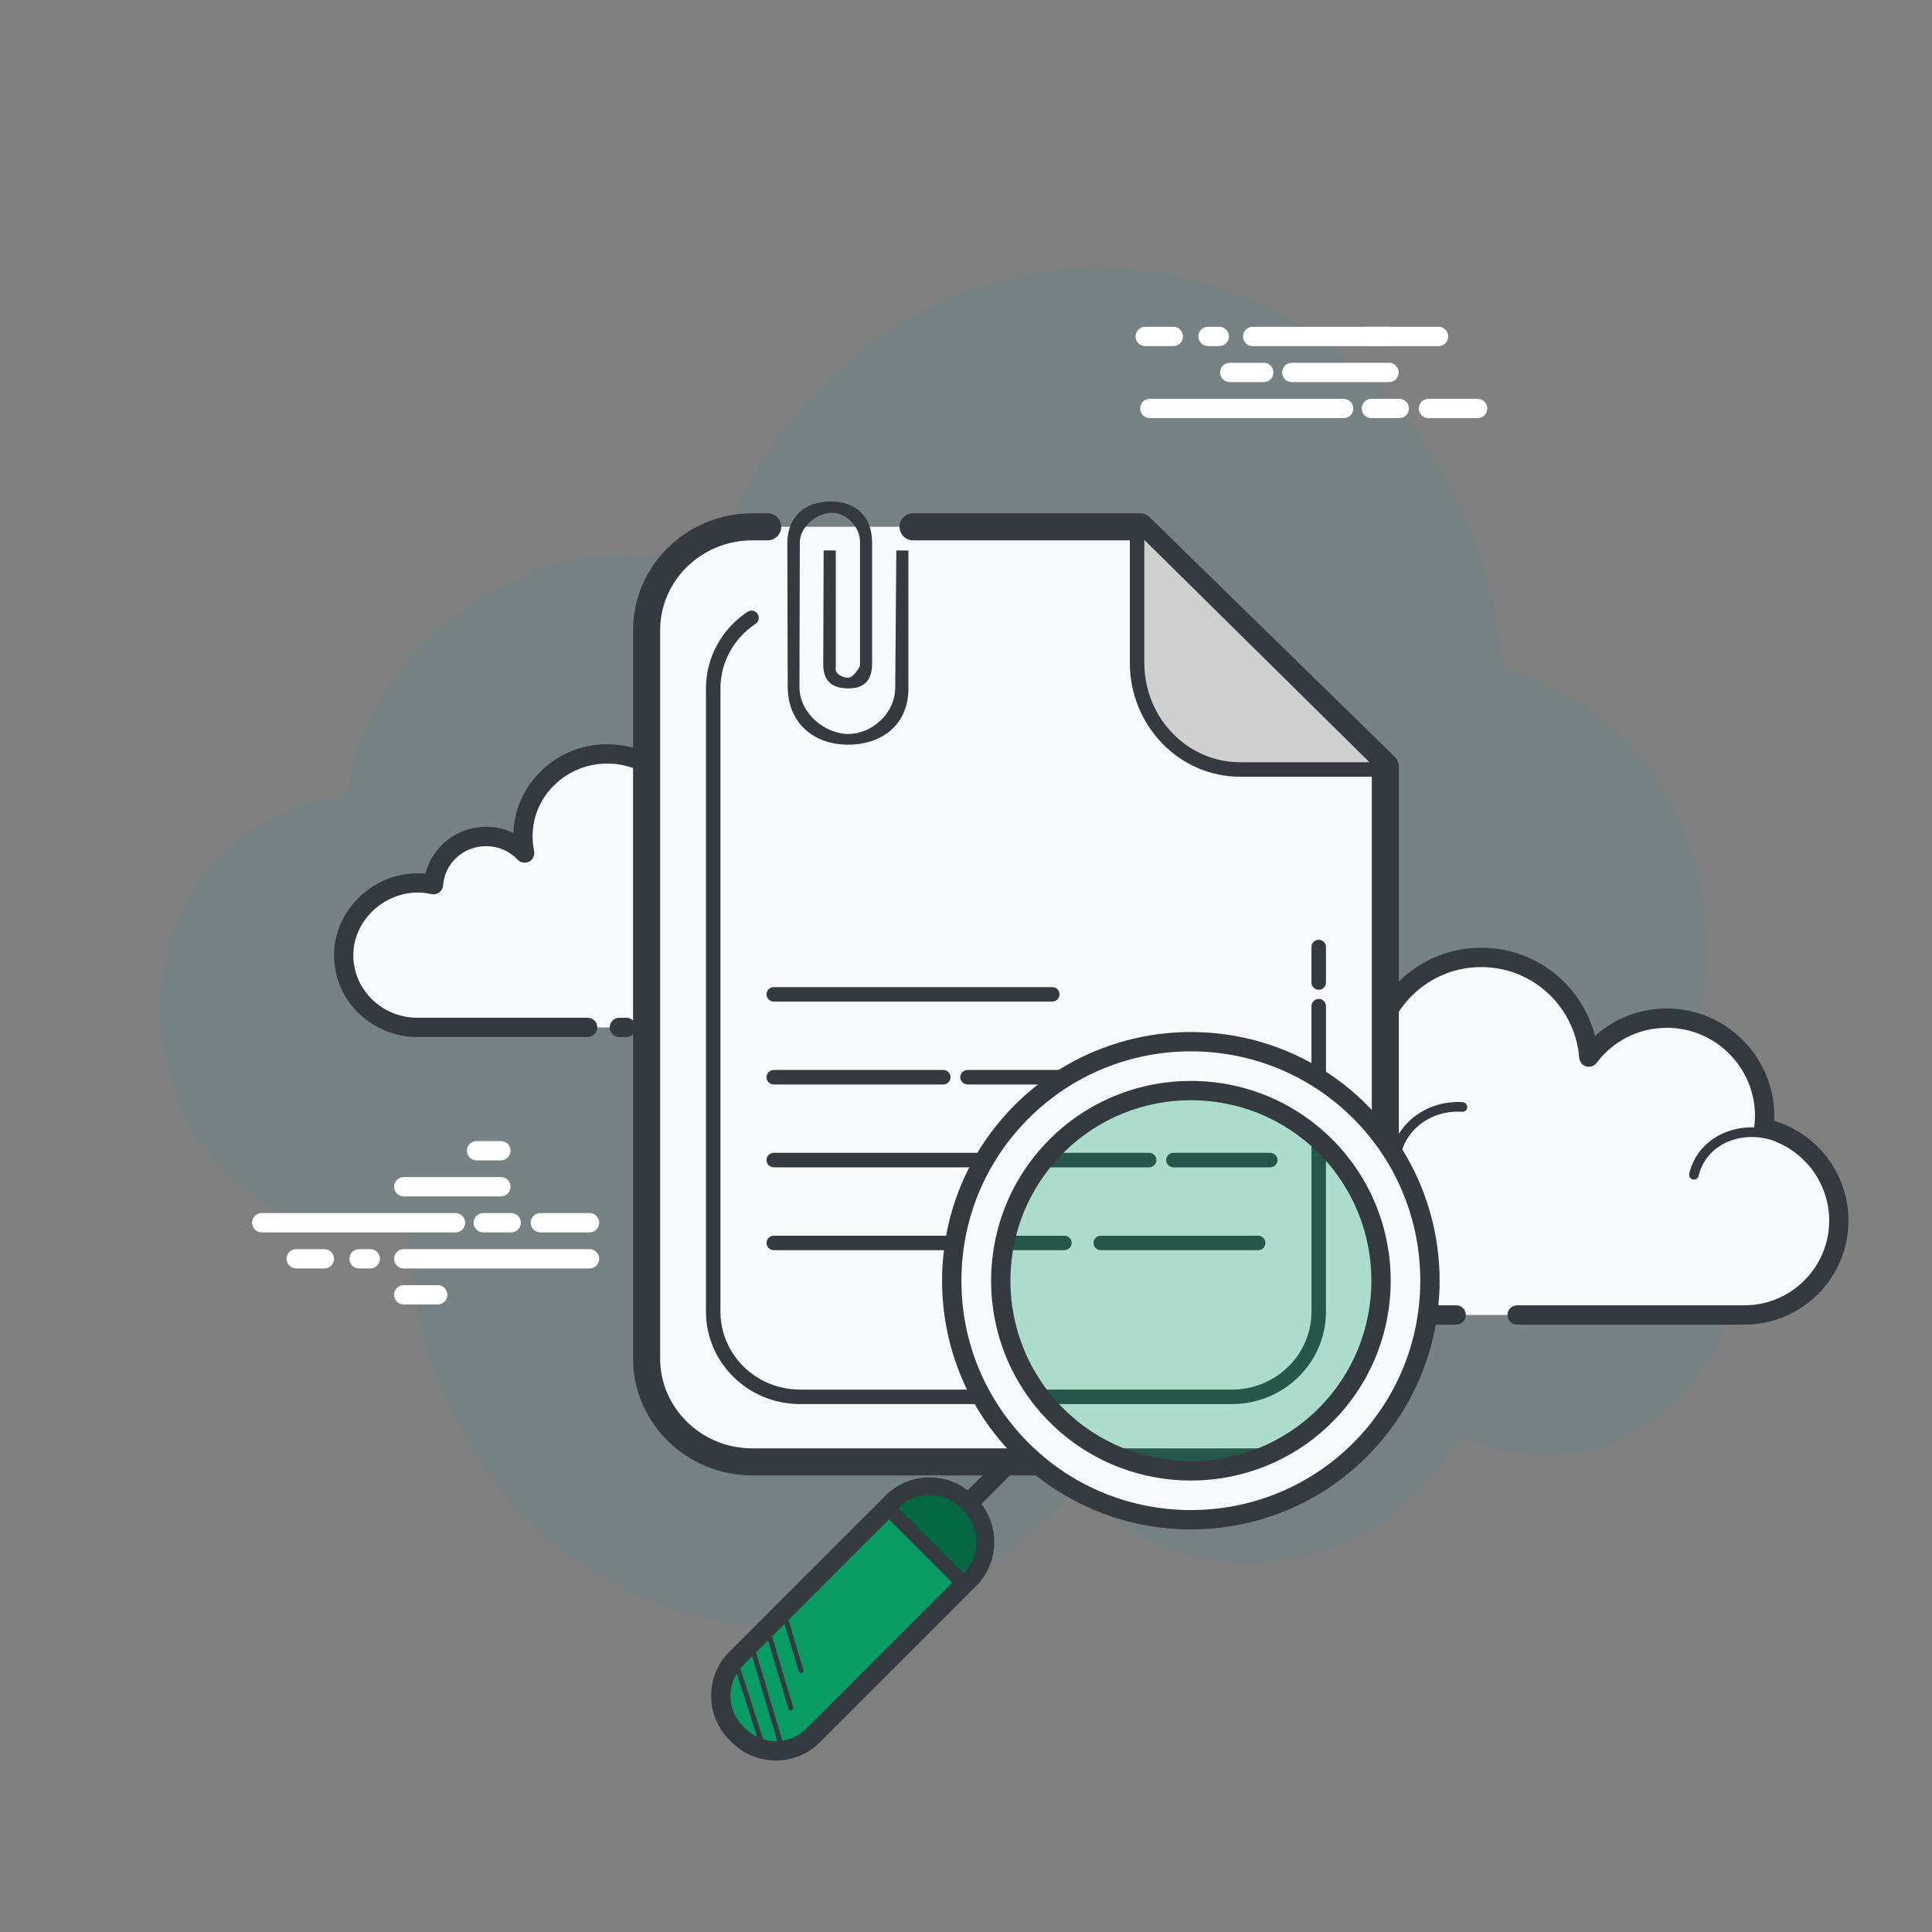 <svg xmlns="http://www.w3.org/2000/svg" xmlns:xlink="http://www.w3.org/1999/xlink" viewBox="0,0,256,256" width="500px" height="500px"><rect x="0" y="0" width="256" height="256" fill="#808080" stroke="none"/><g fill-opacity="0" fill="#dddddd" fill-rule="nonzero" stroke="none" stroke-width="1" stroke-linecap="butt" stroke-linejoin="miter" stroke-miterlimit="10" stroke-dasharray="" stroke-dashoffset="0" font-family="none" font-weight="none" font-size="none" text-anchor="none" style="mix-blend-mode: normal"><path d="M0,256v-256h256v256z" id="bgRectangle"></path></g><g fill="none" fill-rule="nonzero" stroke="none" stroke-width="1" stroke-linecap="butt" stroke-linejoin="miter" stroke-miterlimit="10" stroke-dasharray="" stroke-dashoffset="0" font-family="none" font-weight="none" font-size="none" text-anchor="none" style="mix-blend-mode: normal"><g transform="scale(2.56,2.56)"><path d="M86.703,55.884c0.3,-0.616 0.566,-1.264 0.796,-1.943c2.633,-7.77 -1.349,-17.078 -9.733,-19.325c-0.906,-11.384 -8.906,-19.193 -17.941,-20.526c-10.341,-1.525 -19.814,5.044 -22.966,15.485c-3.799,-1.346 -7.501,-1.182 -10.99,0.857c-1.583,0.732 -3.031,1.812 -4.33,3.233c-1.907,2.086 -3.147,4.719 -3.652,7.495c-0.748,0.118 -1.483,0.236 -2.176,0.484c-4.04,1.449 -6.589,4.431 -7.288,8.923c-0.435,2.797 0.443,5.587 0.933,6.714c1.935,4.455 6.422,6.98 10.981,6.312c0.227,-0.033 0.557,0.069 0.752,0.233c0.241,7.12 3.698,13.417 8.884,17.014c8.321,5.772 19.027,3.994 25.781,-3.921c2.894,2.96 6.338,4.398 10.384,3.876c4.023,-0.519 7.147,-2.739 9.426,-6.349c1.053,0.283 2.051,0.691 3.083,0.804c4.042,0.442 7.297,-1.184 9.732,-4.8c0.083,-0.124 0.203,-0.219 0.306,-0.328c0.348,-0.798 0.696,-1.596 1.044,-2.394c0.155,-1.211 0.429,-2.423 0.443,-3.632c0.039,-3.255 -1.292,-6.222 -3.469,-8.212z" fill-opacity="0.09" fill="#17a2b8"></path><path d="M78.528,68.063c0,0 11.691,0 11.762,0c2.7,0 4.888,-2.189 4.888,-4.889c0,-2.355 -1.666,-4.321 -3.884,-4.784c0.026,-0.206 0.043,-0.415 0.043,-0.628c0,-2.796 -2.267,-5.063 -5.063,-5.063c-1.651,0 -3.113,0.794 -4.037,2.017c-0.236,-3.113 -3.017,-5.514 -6.27,-5.116c-2.379,0.291 -4.346,2.13 -4.784,4.486c-0.14,0.756 -0.126,1.489 0.014,2.177c-0.638,-0.687 -1.546,-1.119 -2.557,-1.119c-1.85,0 -3.361,1.441 -3.48,3.261c-0.84,-0.186 -1.754,-0.174 -2.717,0.188c-1.84,0.691 -3.15,2.423 -3.227,4.387c-0.109,2.789 2.12,5.085 4.885,5.085c0.21,0 0.948,0 1.118,0h10.151" fill="#f8f9fa"></path><path d="M90.29,68.563h-11.762c-0.276,0 -0.5,-0.224 -0.5,-0.5c0,-0.276 0.224,-0.5 0.5,-0.5h11.762c2.42,0 4.389,-1.969 4.389,-4.389c0,-2.066 -1.466,-3.873 -3.486,-4.295c-0.255,-0.053 -0.426,-0.292 -0.394,-0.55c0.023,-0.187 0.039,-0.375 0.039,-0.567c0,-2.516 -2.047,-4.563 -4.563,-4.563c-1.438,0 -2.765,0.663 -3.638,1.818c-0.125,0.166 -0.339,0.239 -0.54,0.178c-0.199,-0.059 -0.342,-0.234 -0.357,-0.441c-0.104,-1.377 -0.779,-2.671 -1.851,-3.549c-1.082,-0.887 -2.453,-1.282 -3.86,-1.109c-2.166,0.265 -3.956,1.943 -4.353,4.081c-0.124,0.667 -0.12,1.335 0.013,1.986c0.044,0.22 -0.062,0.442 -0.262,0.544c-0.2,0.102 -0.443,0.06 -0.595,-0.104c-0.575,-0.619 -1.353,-0.959 -2.19,-0.959c-1.569,0 -2.878,1.227 -2.981,2.794c-0.01,0.146 -0.083,0.28 -0.199,0.367c-0.117,0.087 -0.268,0.119 -0.408,0.088c-0.842,-0.187 -1.638,-0.132 -2.433,0.167c-1.669,0.626 -2.835,2.208 -2.903,3.938c-0.047,1.207 0.387,2.35 1.222,3.218c0.835,0.868 1.958,1.347 3.163,1.347h11.269c0.276,0 0.5,0.224 0.5,0.5c0,0.276 -0.224,0.5 -0.5,0.5h-11.27c-1.479,0 -2.858,-0.587 -3.884,-1.654c-1.025,-1.066 -1.558,-2.469 -1.5,-3.95c0.083,-2.126 1.51,-4.069 3.55,-4.835c0.801,-0.3 1.628,-0.399 2.468,-0.299c0.377,-1.823 1.998,-3.182 3.905,-3.182c0.684,0 1.354,0.18 1.944,0.51c0,-0.385 0.035,-0.772 0.106,-1.159c0.477,-2.562 2.621,-4.573 5.215,-4.891c1.677,-0.205 3.319,0.266 4.615,1.328c1.004,0.823 1.716,1.951 2.038,3.193c1.012,-0.916 2.319,-1.425 3.714,-1.425c3.067,0 5.563,2.496 5.563,5.563c0,0.083 -0.002,0.166 -0.007,0.249c2.254,0.673 3.848,2.777 3.848,5.164c0.001,2.97 -2.416,5.388 -5.387,5.388z" fill="#343a40"></path><path d="M75.695,57.294c-1.808,-0.119 -3.365,1.13 -3.476,2.789c-0.014,0.206 -0.005,0.409 0.025,0.606c-0.349,-0.394 -0.865,-0.661 -1.458,-0.7c-1.085,-0.071 -2.022,0.645 -2.158,1.62c-0.197,-0.054 -0.403,-0.09 -0.616,-0.104c-1.582,-0.104 -2.944,0.989 -3.042,2.441" fill="#f8f9fa"></path><path d="M64.97,64.195c-0.006,0 -0.012,0 -0.017,0c-0.138,-0.009 -0.242,-0.128 -0.233,-0.266c0.107,-1.586 1.58,-2.783 3.308,-2.673c0.135,0.009 0.271,0.026 0.408,0.053c0.274,-0.968 1.258,-1.636 2.365,-1.568c0.426,0.028 0.824,0.161 1.164,0.382c0,-0.019 0.002,-0.037 0.003,-0.055c0.121,-1.794 1.795,-3.139 3.742,-3.022c0.138,0.009 0.242,0.128 0.233,0.266c-0.009,0.137 -0.117,0.241 -0.266,0.233c-1.664,-0.111 -3.108,1.038 -3.21,2.557c-0.012,0.184 -0.004,0.37 0.023,0.552c0.017,0.109 -0.041,0.217 -0.141,0.264c-0.1,0.047 -0.22,0.022 -0.293,-0.061c-0.318,-0.359 -0.787,-0.584 -1.288,-0.617c-0.94,-0.062 -1.775,0.556 -1.894,1.405c-0.01,0.071 -0.05,0.134 -0.11,0.174c-0.06,0.04 -0.133,0.051 -0.204,0.033c-0.189,-0.052 -0.38,-0.084 -0.566,-0.096c-1.437,-0.104 -2.688,0.895 -2.776,2.208c-0.007,0.13 -0.117,0.231 -0.248,0.231z" fill="#343a40"></path><path d="M92.269,58.963c-1.699,-0.801 -3.664,-0.234 -4.389,1.267c-0.09,0.186 -0.157,0.379 -0.201,0.574" fill="#f8f9fa"></path><path d="M87.679,61.053c-0.018,0 -0.037,-0.002 -0.056,-0.006c-0.135,-0.031 -0.219,-0.165 -0.188,-0.299c0.049,-0.217 0.124,-0.428 0.22,-0.627c0.783,-1.622 2.902,-2.243 4.72,-1.384c0.125,0.059 0.179,0.208 0.12,0.333c-0.059,0.126 -0.209,0.178 -0.333,0.12c-1.573,-0.741 -3.394,-0.227 -4.057,1.149c-0.08,0.165 -0.142,0.34 -0.183,0.521c-0.025,0.115 -0.128,0.193 -0.243,0.193z" fill="#343a40"></path><path d="M23.578,63.789h-10.03c-0.276,0 -0.5,-0.224 -0.5,-0.5c0,-0.276 0.224,-0.5 0.5,-0.5h10.03c0.276,0 0.5,0.224 0.5,0.5c0,0.276 -0.223,0.5 -0.5,0.5zM26.46,63.789h-1.446c-0.276,0 -0.5,-0.224 -0.5,-0.5c0,-0.276 0.224,-0.5 0.5,-0.5h1.446c0.276,0 0.5,0.224 0.5,0.5c0,0.276 -0.224,0.5 -0.5,0.5zM30.514,63.789h-2.545c-0.276,0 -0.5,-0.224 -0.5,-0.5c0,-0.276 0.224,-0.5 0.5,-0.5h2.545c0.276,0 0.5,0.224 0.5,0.5c0,0.276 -0.224,0.5 -0.5,0.5zM30.514,65.655h-9.616c-0.276,0 -0.5,-0.224 -0.5,-0.5c0,-0.276 0.224,-0.5 0.5,-0.5h9.616c0.276,0 0.5,0.224 0.5,0.5c0,0.276 -0.224,0.5 -0.5,0.5zM19.166,65.655h-0.58c-0.276,0 -0.5,-0.224 -0.5,-0.5c0,-0.276 0.224,-0.5 0.5,-0.5h0.58c0.276,0 0.5,0.224 0.5,0.5c0,0.276 -0.223,0.5 -0.5,0.5zM16.789,65.655h-1.456c-0.276,0 -0.5,-0.224 -0.5,-0.5c0,-0.276 0.224,-0.5 0.5,-0.5h1.456c0.276,0 0.5,0.224 0.5,0.5c0,0.276 -0.223,0.5 -0.5,0.5zM25.925,61.925h-5.027c-0.276,0 -0.5,-0.224 -0.5,-0.5c0,-0.276 0.224,-0.5 0.5,-0.5h5.027c0.276,0 0.5,0.224 0.5,0.5c0,0.276 -0.224,0.5 -0.5,0.5zM25.925,60.06h-1.257c-0.276,0 -0.5,-0.224 -0.5,-0.5c0,-0.276 0.224,-0.5 0.5,-0.5h1.257c0.276,0 0.5,0.224 0.5,0.5c0,0.276 -0.224,0.5 -0.5,0.5zM22.656,67.519h-1.759c-0.276,0 -0.5,-0.224 -0.5,-0.5c0,-0.276 0.224,-0.5 0.5,-0.5h1.759c0.276,0 0.5,0.224 0.5,0.5c0,0.276 -0.223,0.5 -0.5,0.5z" fill="#ffffff"></path><g><path d="M38.537,53.18c1.883,0 3.517,0 3.54,0c2.11,0 3.821,-1.674 3.821,-3.739c0,-1.802 -1.302,-3.305 -3.035,-3.66c0.02,-0.158 0.034,-0.317 0.034,-0.48c0,-2.139 -1.772,-3.873 -3.957,-3.873c-1.29,0 -2.433,0.607 -3.155,1.543c-0.185,-2.381 -2.358,-4.218 -4.9,-3.913c-1.859,0.223 -3.397,1.629 -3.739,3.431c-0.11,0.578 -0.098,1.139 0.011,1.665c-0.498,-0.525 -1.208,-0.856 -1.998,-0.856c-1.446,0 -2.627,1.102 -2.72,2.494c-0.657,-0.142 -1.371,-0.133 -2.123,0.143c-1.438,0.528 -2.462,1.853 -2.522,3.356c-0.085,2.133 1.657,3.889 3.818,3.889c0.164,0 0.741,0 0.874,0h7.934M32.06,53.18h0.36" fill="#f8f9fa"></path><path d="M42.077,53.68h-3.541c-0.276,0 -0.5,-0.224 -0.5,-0.5c0,-0.276 0.224,-0.5 0.5,-0.5h3.541c1.831,0 3.32,-1.453 3.32,-3.239c0,-1.524 -1.108,-2.857 -2.635,-3.17c-0.256,-0.052 -0.429,-0.293 -0.396,-0.553c0.018,-0.137 0.029,-0.276 0.029,-0.417c0,-1.86 -1.551,-3.373 -3.457,-3.373c-1.092,0 -2.098,0.491 -2.759,1.348c-0.127,0.164 -0.34,0.232 -0.539,0.173c-0.198,-0.059 -0.339,-0.234 -0.355,-0.44c-0.079,-1.019 -0.565,-1.944 -1.37,-2.604c-0.828,-0.679 -1.884,-0.982 -2.973,-0.852c-1.646,0.197 -3.006,1.442 -3.307,3.028c-0.094,0.494 -0.091,0.988 0.01,1.471c0.045,0.219 -0.06,0.441 -0.258,0.544c-0.198,0.104 -0.44,0.063 -0.595,-0.099c-0.428,-0.452 -1.009,-0.7 -1.636,-0.7c-1.169,0 -2.145,0.891 -2.221,2.027c-0.01,0.145 -0.082,0.279 -0.198,0.366c-0.116,0.087 -0.263,0.119 -0.407,0.089c-0.638,-0.139 -1.241,-0.098 -1.845,0.124c-1.262,0.464 -2.144,1.632 -2.195,2.906c-0.035,0.875 0.283,1.708 0.895,2.345c0.635,0.661 1.496,1.024 2.423,1.024h8.808c0.276,0 0.5,0.224 0.5,0.5c0,0.276 -0.224,0.5 -0.5,0.5h-8.806c-1.185,0 -2.331,-0.485 -3.145,-1.332c-0.802,-0.835 -1.218,-1.928 -1.172,-3.077c0.066,-1.674 1.211,-3.203 2.849,-3.805c0.61,-0.224 1.24,-0.305 1.88,-0.245c0.344,-1.396 1.629,-2.424 3.135,-2.424c0.493,0 0.977,0.113 1.414,0.323c0.009,-0.242 0.037,-0.484 0.083,-0.726c0.381,-2.009 2.097,-3.586 4.17,-3.834c1.36,-0.161 2.685,0.218 3.726,1.072c0.748,0.613 1.278,1.409 1.546,2.302c0.791,-0.648 1.786,-1.007 2.843,-1.007c2.458,0 4.457,1.961 4.457,4.373c0,0.034 0,0.068 -0.001,0.102c1.764,0.555 3.003,2.188 3.003,4.038c0,2.34 -1.938,4.242 -4.321,4.242zM32.419,53.68h-0.359c-0.276,0 -0.5,-0.224 -0.5,-0.5c0,-0.276 0.224,-0.5 0.5,-0.5h0.359c0.276,0 0.5,0.224 0.5,0.5c0,0.276 -0.223,0.5 -0.5,0.5z" fill="#343a40"></path><path d="M40.369,47.876c-0.018,0 -0.037,-0.002 -0.055,-0.006c-0.135,-0.03 -0.219,-0.165 -0.188,-0.299c0.038,-0.167 0.095,-0.327 0.169,-0.479c0.604,-1.224 2.275,-1.675 3.722,-1.007c0.125,0.058 0.18,0.207 0.122,0.332c-0.059,0.125 -0.206,0.18 -0.332,0.122c-1.201,-0.555 -2.578,-0.208 -3.063,0.774c-0.058,0.116 -0.101,0.24 -0.13,0.367c-0.027,0.118 -0.13,0.196 -0.245,0.196z" fill="#343a40"></path><g fill="#343a40"><path d="M35.211,53.68h-1.107c-0.276,0 -0.5,-0.224 -0.5,-0.5c0,-0.276 0.224,-0.5 0.5,-0.5h1.107c0.276,0 0.5,0.224 0.5,0.5c0,0.276 -0.224,0.5 -0.5,0.5z"></path></g></g><g fill="#ffffff"><path d="M69.546,21.643h-10.03c-0.276,0 -0.5,-0.224 -0.5,-0.5c0,-0.276 0.224,-0.5 0.5,-0.5h10.03c0.276,0 0.5,0.224 0.5,0.5c0,0.276 -0.224,0.5 -0.5,0.5zM72.427,21.643h-1.446c-0.276,0 -0.5,-0.224 -0.5,-0.5c0,-0.276 0.224,-0.5 0.5,-0.5h1.446c0.276,0 0.5,0.224 0.5,0.5c0,0.276 -0.223,0.5 -0.5,0.5zM76.482,21.643h-2.546c-0.276,0 -0.5,-0.224 -0.5,-0.5c0,-0.276 0.224,-0.5 0.5,-0.5h2.546c0.276,0 0.5,0.224 0.5,0.5c0,0.276 -0.224,0.5 -0.5,0.5zM74.456,17.914h-9.616c-0.276,0 -0.5,-0.224 -0.5,-0.5c0,-0.276 0.224,-0.5 0.5,-0.5h9.617c0.276,0 0.5,0.224 0.5,0.5c0,0.276 -0.224,0.5 -0.501,0.5zM63.108,17.914h-0.58c-0.276,0 -0.5,-0.224 -0.5,-0.5c0,-0.276 0.224,-0.5 0.5,-0.5h0.58c0.276,0 0.5,0.224 0.5,0.5c0,0.276 -0.224,0.5 -0.5,0.5zM60.731,17.914h-1.456c-0.276,0 -0.5,-0.224 -0.5,-0.5c0,-0.276 0.224,-0.5 0.5,-0.5h1.456c0.276,0 0.5,0.224 0.5,0.5c0,0.276 -0.223,0.5 -0.5,0.5zM71.893,19.778h-5.027c-0.276,0 -0.5,-0.224 -0.5,-0.5c0,-0.276 0.224,-0.5 0.5,-0.5h5.027c0.276,0 0.5,0.224 0.5,0.5c0,0.276 -0.224,0.5 -0.5,0.5z"></path><path d="M71.893,17.914h-1.257c-0.276,0 -0.5,-0.224 -0.5,-0.5c0,-0.276 0.224,-0.5 0.5,-0.5h1.257c0.276,0 0.5,0.224 0.5,0.5c0,0.276 -0.224,0.5 -0.5,0.5zM65.41,19.778h-1.759c-0.276,0 -0.5,-0.224 -0.5,-0.5c0,-0.276 0.224,-0.5 0.5,-0.5h1.759c0.276,0 0.5,0.224 0.5,0.5c0,0.276 -0.223,0.5 -0.5,0.5z"></path></g><g><path d="M39.737,27.268h-0.795c-3.011,0 -5.474,2.408 -5.474,5.35v37.7c0,2.943 2.463,5.35 5.474,5.35h27.289c3.011,0 5.474,-2.408 5.474,-5.35v-30.645c-4.936,-4.824 -7.756,-7.581 -12.692,-12.405h-11.755" fill="#f8f9fa"></path><path d="M66.231,76.369h-27.289c-3.404,0 -6.174,-2.714 -6.174,-6.05v-37.701c0,-3.336 2.77,-6.05 6.174,-6.05h0.794c0.387,0 0.7,0.313 0.7,0.7c0,0.387 -0.313,0.7 -0.7,0.7h-0.794c-2.632,0 -4.773,2.085 -4.773,4.649v37.701c0,2.564 2.141,4.65 4.773,4.65h27.289c2.632,0 4.773,-2.086 4.773,-4.65v-30.351l-12.276,-11.999h-11.469c-0.387,0 -0.7,-0.313 -0.7,-0.7c0,-0.387 0.313,-0.7 0.7,-0.7h11.754c0.183,0 0.358,0.072 0.489,0.2l12.691,12.405c0.135,0.132 0.211,0.312 0.211,0.5v30.646c0.001,3.335 -2.769,6.05 -6.173,6.05z" fill="#343a40"></path><path d="M58.855,27.574v6.73c0,3.038 2.396,5.523 5.325,5.523h7.08" fill="#cfcfd0"></path><path d="M71.26,40.203h-7.08c-3.143,0 -5.7,-2.646 -5.7,-5.898v-6.73c0,-0.207 0.168,-0.375 0.375,-0.375c0.207,0 0.375,0.168 0.375,0.375v6.73c0,2.838 2.221,5.148 4.95,5.148h7.081c0.207,0 0.375,0.168 0.375,0.375c0,0.207 -0.168,0.375 -0.376,0.375zM68.257,51.23c-0.207,0 -0.375,-0.168 -0.375,-0.375v-1.838c0,-0.207 0.168,-0.375 0.375,-0.375c0.207,0 0.375,0.168 0.375,0.375v1.838c0,0.207 -0.168,0.375 -0.375,0.375zM68.257,56.132c-0.207,0 -0.375,-0.168 -0.375,-0.375v-3.677c0,-0.207 0.168,-0.375 0.375,-0.375c0.207,0 0.375,0.168 0.375,0.375v3.676c0,0.208 -0.168,0.376 -0.375,0.376zM63.77,72.674h-22.367c-2.681,0 -4.862,-2.144 -4.862,-4.78v-32.265c0,-1.586 0.804,-3.068 2.15,-3.962c0.172,-0.114 0.405,-0.068 0.52,0.105c0.114,0.172 0.067,0.405 -0.105,0.52c-1.137,0.755 -1.815,2.003 -1.815,3.337v32.265c0,2.222 1.845,4.03 4.112,4.03h22.367c2.267,0 4.112,-1.808 4.112,-4.03v-10.912c0,-0.207 0.168,-0.375 0.375,-0.375c0.207,0 0.375,0.168 0.375,0.375v10.912c0,2.636 -2.181,4.78 -4.862,4.78z" fill="#343a40"></path><path d="M46.394,28.493l-0.057,7.084c0,1.354 -1.206,2.412 -2.429,2.412c-1.223,0 -2.529,-1.078 -2.529,-2.432l0.019,-7.491c0,-0.8 0.897,-1.523 1.646,-1.523c0.749,0 1.47,0.704 1.47,1.504v6.417c0,0 -0.299,0.613 -0.617,0.613c-0.318,0 -0.717,-0.218 -0.637,-0.555v-6.031h-0.627l-0.021,5.916c0,0.845 0.464,1.225 1.3,1.225c0.836,0 1.228,-0.437 1.228,-1.283v-6.249c0,-1.391 -0.853,-2.144 -2.154,-2.144c-1.301,0 -2.234,0.773 -2.234,2.164l0.02,7.419c0,1.862 1.331,3.006 3.114,3.006c1.783,0 3.134,-1.048 3.134,-2.91v-7.141h-0.626zM54.467,51.843h-14.417c-0.207,0 -0.375,-0.168 -0.375,-0.375c0,-0.207 0.168,-0.375 0.375,-0.375h14.417c0.207,0 0.375,0.168 0.375,0.375c0,0.207 -0.168,0.375 -0.375,0.375zM48.825,56.132h-8.775c-0.207,0 -0.375,-0.168 -0.375,-0.375c0,-0.207 0.168,-0.375 0.375,-0.375h8.775c0.207,0 0.375,0.168 0.375,0.375c0,0.207 -0.168,0.375 -0.375,0.375zM65.123,56.132h-15.044c-0.207,0 -0.375,-0.168 -0.375,-0.375c0,-0.207 0.168,-0.375 0.375,-0.375h15.043c0.207,0 0.375,0.168 0.375,0.375c0,0.207 -0.167,0.375 -0.374,0.375z" fill="#343a40"></path><g fill="#343a40"><path d="M59.481,60.42h-6.895c-0.207,0 -0.375,-0.168 -0.375,-0.375c0,-0.207 0.168,-0.375 0.375,-0.375h6.895c0.207,0 0.375,0.168 0.375,0.375c0,0.207 -0.168,0.375 -0.375,0.375zM65.75,60.42h-5.015c-0.207,0 -0.375,-0.168 -0.375,-0.375c0,-0.207 0.168,-0.375 0.375,-0.375h5.015c0.207,0 0.375,0.168 0.375,0.375c0,0.207 -0.168,0.375 -0.375,0.375zM51.333,60.42h-11.283c-0.207,0 -0.375,-0.168 -0.375,-0.375c0,-0.207 0.168,-0.375 0.375,-0.375h11.283c0.207,0 0.375,0.168 0.375,0.375c0,0.207 -0.168,0.375 -0.375,0.375z"></path></g><g fill="#343a40"><path d="M65.123,64.709h-8.148c-0.207,0 -0.375,-0.168 -0.375,-0.375c0,-0.207 0.168,-0.375 0.375,-0.375h8.148c0.207,0 0.375,0.168 0.375,0.375c0,0.207 -0.168,0.375 -0.375,0.375zM55.093,64.709h-15.043c-0.207,0 -0.375,-0.168 -0.375,-0.375c0,-0.207 0.168,-0.375 0.375,-0.375h15.043c0.207,0 0.375,0.168 0.375,0.375c0,0.207 -0.167,0.375 -0.375,0.375z"></path></g></g><g><path d="M50.103,78.328c-0.128,0 -0.256,-0.049 -0.354,-0.146c-0.195,-0.195 -0.195,-0.512 0,-0.707l2.785,-2.785c0.195,-0.195 0.512,-0.195 0.707,0c0.195,0.195 0.195,0.512 0,0.707l-2.785,2.785c-0.097,0.097 -0.225,0.146 -0.353,0.146z" fill="#343a40"></path><path d="M38.233,89.829l-0.131,-0.131c-1.058,-1.058 -1.058,-2.79 0,-3.848l8.088,-8.088c1.058,-1.058 2.79,-1.058 3.848,0l0.131,0.131c1.058,1.058 1.058,2.79 0,3.848l-8.088,8.088c-1.058,1.058 -2.79,1.058 -3.848,0z" fill="#069c63"></path><path d="M40.156,91.122c-0.862,0 -1.671,-0.333 -2.277,-0.94v0l-0.13,-0.131c-0.606,-0.605 -0.939,-1.415 -0.939,-2.277c0,-0.862 0.333,-1.671 0.94,-2.277l8.087,-8.088c1.256,-1.256 3.299,-1.256 4.555,0l0.13,0.13c0.607,0.606 0.94,1.416 0.94,2.278c0,0.863 -0.333,1.672 -0.94,2.278l-8.088,8.088c-0.606,0.606 -1.415,0.939 -2.278,0.939zM38.587,89.476c0.867,0.865 2.275,0.866 3.141,0l8.088,-8.088c0.866,-0.866 0.866,-2.275 0,-3.141l-0.13,-0.13c-0.866,-0.866 -2.275,-0.867 -3.142,0l-8.087,8.088c-0.866,0.866 -0.866,2.275 0,3.141z" fill="#343a40"></path><path d="M49.807,78.113c-0.923,-0.923 -2.374,-0.984 -3.223,-0.135l-0.154,0.154l0.336,0.336l3.022,3.022l0.154,-0.154c0.849,-0.849 0.789,-2.3 -0.135,-3.223z" fill="#056843"></path><path d="M49.794,82.269c-0.096,0 -0.192,-0.037 -0.265,-0.11l-3.581,-3.581c-0.146,-0.146 -0.146,-0.384 0,-0.53c0.146,-0.146 0.384,-0.146 0.53,0l3.581,3.581c0.146,0.146 0.146,0.384 0,0.53c-0.073,0.074 -0.169,0.11 -0.265,0.11z" fill="#343a40"></path><path transform="translate(-28.795,63.015) rotate(-45.001)" d="M61.667,56.417c-5.438,0 -9.847,4.409 -9.847,9.847c0,5.438 4.409,9.847 9.847,9.847c5.438,0 9.847,-4.409 9.847,-9.847c0,-5.438 -4.409,-9.847 -9.847,-9.847z" fill-opacity="0.42" fill="#069c63" opacity="0.74"></path><path d="M70.394,57.537c-4.834,-4.834 -12.672,-4.834 -17.506,0c-4.834,4.834 -4.834,12.672 0,17.506c4.834,4.834 12.672,4.834 17.506,0c4.834,-4.834 4.834,-12.672 0,-17.506zM68.604,73.252c-3.845,3.845 -10.08,3.845 -13.925,0c-3.845,-3.845 -3.845,-10.08 0,-13.925c3.845,-3.845 10.08,-3.845 13.925,0c3.845,3.846 3.845,10.08 0,13.925z" fill="#f8f9fa"></path><path d="M61.641,79.162c-3.298,0 -6.596,-1.255 -9.106,-3.766c-2.433,-2.432 -3.772,-5.667 -3.772,-9.106c0,-3.439 1.34,-6.674 3.772,-9.106c5.021,-5.021 13.191,-5.021 18.213,0v0c5.021,5.021 5.021,13.191 0,18.213c-2.51,2.51 -5.809,3.765 -9.107,3.765zM61.641,54.417c-3.042,0 -6.084,1.158 -8.399,3.473c-2.244,2.244 -3.479,5.227 -3.479,8.399c0,3.172 1.236,6.156 3.479,8.399c4.63,4.63 12.167,4.631 16.799,0c4.631,-4.631 4.631,-12.167 0,-16.799v0c-2.316,-2.314 -5.358,-3.472 -8.4,-3.472zM61.641,76.632c-2.65,0 -5.299,-1.009 -7.316,-3.026c-4.034,-4.034 -4.034,-10.598 0,-14.632c4.034,-4.034 10.598,-4.035 14.632,0c4.034,4.034 4.034,10.599 0,14.632c-2.017,2.017 -4.666,3.026 -7.316,3.026zM61.641,56.947c-2.394,0 -4.787,0.911 -6.609,2.733c-3.644,3.645 -3.644,9.574 0,13.218c3.645,3.645 9.574,3.644 13.218,0c3.644,-3.644 3.644,-9.574 0,-13.218c-1.822,-1.821 -4.216,-2.733 -6.609,-2.733zM39.535,90.673c-0.053,0 -0.102,-0.034 -0.119,-0.087l-1.378,-4.28c-0.021,-0.065 0.015,-0.136 0.081,-0.157c0.065,-0.02 0.136,0.015 0.157,0.081l1.378,4.28c0.021,0.065 -0.015,0.136 -0.081,0.157c-0.013,0.004 -0.025,0.006 -0.038,0.006zM40.407,90.375c-0.054,0 -0.104,-0.035 -0.12,-0.089l-1.561,-5.244c-0.02,-0.066 0.018,-0.136 0.084,-0.155c0.068,-0.02 0.136,0.019 0.155,0.084l1.561,5.244c0.02,0.066 -0.018,0.136 -0.084,0.155c-0.011,0.004 -0.023,0.005 -0.035,0.005zM40.933,88.533c-0.054,0 -0.104,-0.035 -0.12,-0.089l-1.307,-4.389c-0.02,-0.066 0.018,-0.136 0.084,-0.155c0.067,-0.022 0.136,0.018 0.155,0.084l1.307,4.389c0.02,0.066 -0.018,0.136 -0.084,0.155c-0.011,0.003 -0.023,0.005 -0.035,0.005zM41.465,86.608c-0.054,0 -0.104,-0.035 -0.12,-0.089l-0.921,-3.094c-0.02,-0.066 0.018,-0.136 0.084,-0.155c0.065,-0.02 0.136,0.018 0.155,0.084l0.921,3.094c0.02,0.066 -0.018,0.136 -0.084,0.155c-0.011,0.004 -0.023,0.005 -0.035,0.005z" fill="#343a40"></path></g></g></g></svg>